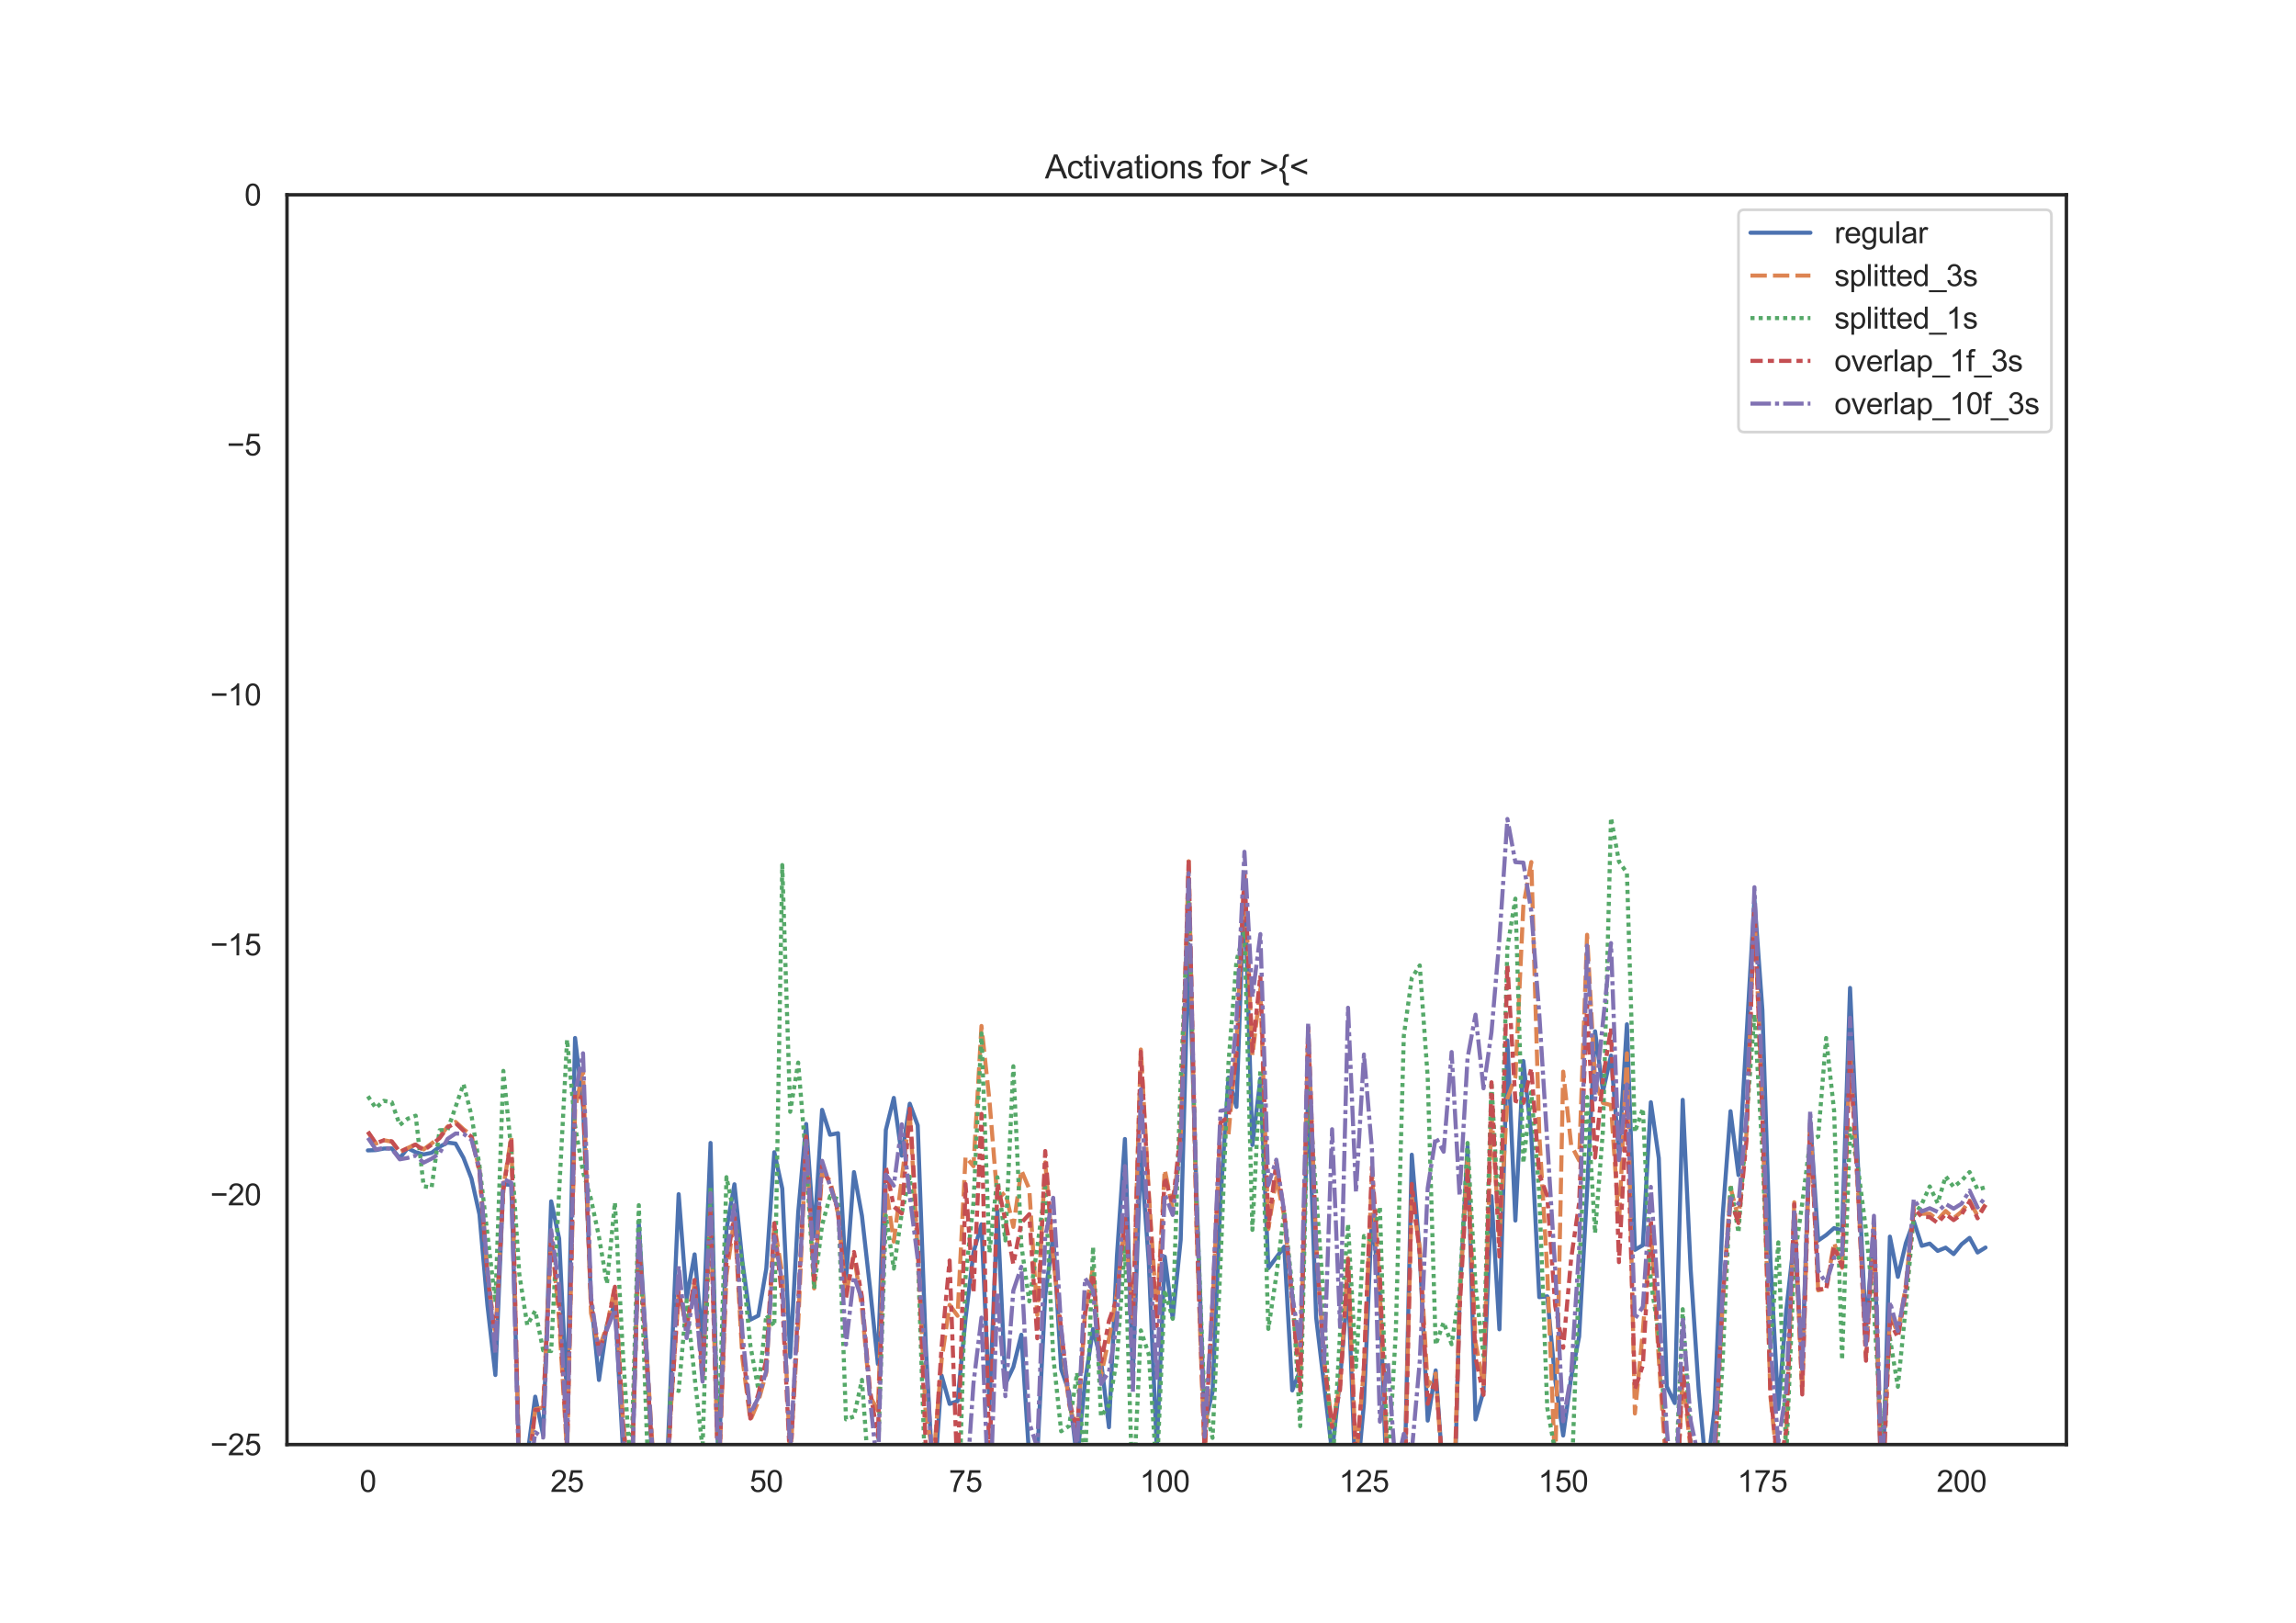 <?xml version="1.0" encoding="utf-8" standalone="no"?>
<!DOCTYPE svg PUBLIC "-//W3C//DTD SVG 1.1//EN"
  "http://www.w3.org/Graphics/SVG/1.1/DTD/svg11.dtd">
<svg height="595.44pt" version="1.1" viewBox="0 0 842.4 595.44" width="842.4pt" xmlns="http://www.w3.org/2000/svg" xmlns:xlink="http://www.w3.org/1999/xlink">
 <defs>
  <style type="text/css">*{stroke-linecap:butt;stroke-linejoin:round;}</style>
 </defs>
 <g id="figure_1">
  <g id="patch_1">
   <path d="M 0 595.44 
L 842.4 595.44 
L 842.4 0 
L 0 0 
z
" style="fill:#ffffff;"/>
  </g>
  <g id="axes_1">
   <g id="patch_2">
    <path d="M 105.3 529.942 
L 758.16 529.942 
L 758.16 71.453 
L 105.3 71.453 
z
" style="fill:#ffffff;"/>
   </g>
   <g id="matplotlib.axis_1">
    <g id="xtick_1">
     <g id="text_1">
      <!-- 0 -->
      <g style="fill:#262626;" transform="translate(131.917 547.315)scale(0.11 -0.11)">
       <defs>
        <path d="M 266 2259 
Q 266 3072 433 3567 
Q 600 4063 929 4331 
Q 1259 4600 1759 4600 
Q 2128 4600 2406 4451 
Q 2684 4303 2865 4023 
Q 3047 3744 3150 3342 
Q 3253 2941 3253 2259 
Q 3253 1453 3087 958 
Q 2922 463 2592 192 
Q 2263 -78 1759 -78 
Q 1097 -78 719 397 
Q 266 969 266 2259 
z
M 844 2259 
Q 844 1131 1108 757 
Q 1372 384 1759 384 
Q 2147 384 2411 759 
Q 2675 1134 2675 2259 
Q 2675 3391 2411 3762 
Q 2147 4134 1753 4134 
Q 1366 4134 1134 3806 
Q 844 3388 844 2259 
z
" id="ArialMT-30" transform="scale(0.016)"/>
       </defs>
       <use xlink:href="#ArialMT-30"/>
      </g>
     </g>
    </g>
    <g id="xtick_2">
     <g id="text_2">
      <!-- 25 -->
      <g style="fill:#262626;" transform="translate(201.951 547.315)scale(0.11 -0.11)">
       <defs>
        <path d="M 3222 541 
L 3222 0 
L 194 0 
Q 188 203 259 391 
Q 375 700 629 1000 
Q 884 1300 1366 1694 
Q 2113 2306 2375 2664 
Q 2638 3022 2638 3341 
Q 2638 3675 2398 3904 
Q 2159 4134 1775 4134 
Q 1369 4134 1125 3890 
Q 881 3647 878 3216 
L 300 3275 
Q 359 3922 746 4261 
Q 1134 4600 1788 4600 
Q 2447 4600 2831 4234 
Q 3216 3869 3216 3328 
Q 3216 3053 3103 2787 
Q 2991 2522 2730 2228 
Q 2469 1934 1863 1422 
Q 1356 997 1212 845 
Q 1069 694 975 541 
L 3222 541 
z
" id="ArialMT-32" transform="scale(0.016)"/>
        <path d="M 266 1200 
L 856 1250 
Q 922 819 1161 601 
Q 1400 384 1738 384 
Q 2144 384 2425 690 
Q 2706 997 2706 1503 
Q 2706 1984 2436 2262 
Q 2166 2541 1728 2541 
Q 1456 2541 1237 2417 
Q 1019 2294 894 2097 
L 366 2166 
L 809 4519 
L 3088 4519 
L 3088 3981 
L 1259 3981 
L 1013 2750 
Q 1425 3038 1878 3038 
Q 2478 3038 2890 2622 
Q 3303 2206 3303 1553 
Q 3303 931 2941 478 
Q 2500 -78 1738 -78 
Q 1113 -78 717 272 
Q 322 622 266 1200 
z
" id="ArialMT-35" transform="scale(0.016)"/>
       </defs>
       <use xlink:href="#ArialMT-32"/>
       <use x="55.615" xlink:href="#ArialMT-35"/>
      </g>
     </g>
    </g>
    <g id="xtick_3">
     <g id="text_3">
      <!-- 50 -->
      <g style="fill:#262626;" transform="translate(275.043 547.315)scale(0.11 -0.11)">
       <use xlink:href="#ArialMT-35"/>
       <use x="55.615" xlink:href="#ArialMT-30"/>
      </g>
     </g>
    </g>
    <g id="xtick_4">
     <g id="text_4">
      <!-- 75 -->
      <g style="fill:#262626;" transform="translate(348.135 547.315)scale(0.11 -0.11)">
       <defs>
        <path d="M 303 3981 
L 303 4522 
L 3269 4522 
L 3269 4084 
Q 2831 3619 2401 2847 
Q 1972 2075 1738 1259 
Q 1569 684 1522 0 
L 944 0 
Q 953 541 1156 1306 
Q 1359 2072 1739 2783 
Q 2119 3494 2547 3981 
L 303 3981 
z
" id="ArialMT-37" transform="scale(0.016)"/>
       </defs>
       <use xlink:href="#ArialMT-37"/>
       <use x="55.615" xlink:href="#ArialMT-35"/>
      </g>
     </g>
    </g>
    <g id="xtick_5">
     <g id="text_5">
      <!-- 100 -->
      <g style="fill:#262626;" transform="translate(418.169 547.315)scale(0.11 -0.11)">
       <defs>
        <path d="M 2384 0 
L 1822 0 
L 1822 3584 
Q 1619 3391 1289 3197 
Q 959 3003 697 2906 
L 697 3450 
Q 1169 3672 1522 3987 
Q 1875 4303 2022 4600 
L 2384 4600 
L 2384 0 
z
" id="ArialMT-31" transform="scale(0.016)"/>
       </defs>
       <use xlink:href="#ArialMT-31"/>
       <use x="55.615" xlink:href="#ArialMT-30"/>
       <use x="111.23" xlink:href="#ArialMT-30"/>
      </g>
     </g>
    </g>
    <g id="xtick_6">
     <g id="text_6">
      <!-- 125 -->
      <g style="fill:#262626;" transform="translate(491.261 547.315)scale(0.11 -0.11)">
       <use xlink:href="#ArialMT-31"/>
       <use x="55.615" xlink:href="#ArialMT-32"/>
       <use x="111.23" xlink:href="#ArialMT-35"/>
      </g>
     </g>
    </g>
    <g id="xtick_7">
     <g id="text_7">
      <!-- 150 -->
      <g style="fill:#262626;" transform="translate(564.353 547.315)scale(0.11 -0.11)">
       <use xlink:href="#ArialMT-31"/>
       <use x="55.615" xlink:href="#ArialMT-35"/>
       <use x="111.23" xlink:href="#ArialMT-30"/>
      </g>
     </g>
    </g>
    <g id="xtick_8">
     <g id="text_8">
      <!-- 175 -->
      <g style="fill:#262626;" transform="translate(637.446 547.315)scale(0.11 -0.11)">
       <use xlink:href="#ArialMT-31"/>
       <use x="55.615" xlink:href="#ArialMT-37"/>
       <use x="111.23" xlink:href="#ArialMT-35"/>
      </g>
     </g>
    </g>
    <g id="xtick_9">
     <g id="text_9">
      <!-- 200 -->
      <g style="fill:#262626;" transform="translate(710.538 547.315)scale(0.11 -0.11)">
       <use xlink:href="#ArialMT-32"/>
       <use x="55.615" xlink:href="#ArialMT-30"/>
       <use x="111.23" xlink:href="#ArialMT-30"/>
      </g>
     </g>
    </g>
   </g>
   <g id="matplotlib.axis_2">
    <g id="ytick_1">
     <g id="text_10">
      <!-- −25 -->
      <g style="fill:#262626;" transform="translate(77.141 533.878)scale(0.11 -0.11)">
       <defs>
        <path d="M 3381 1997 
L 356 1997 
L 356 2522 
L 3381 2522 
L 3381 1997 
z
" id="ArialMT-2212" transform="scale(0.016)"/>
       </defs>
       <use xlink:href="#ArialMT-2212"/>
       <use x="58.398" xlink:href="#ArialMT-32"/>
       <use x="114.014" xlink:href="#ArialMT-35"/>
      </g>
     </g>
    </g>
    <g id="ytick_2">
     <g id="text_11">
      <!-- −20 -->
      <g style="fill:#262626;" transform="translate(77.141 442.181)scale(0.11 -0.11)">
       <use xlink:href="#ArialMT-2212"/>
       <use x="58.398" xlink:href="#ArialMT-32"/>
       <use x="114.014" xlink:href="#ArialMT-30"/>
      </g>
     </g>
    </g>
    <g id="ytick_3">
     <g id="text_12">
      <!-- −15 -->
      <g style="fill:#262626;" transform="translate(77.141 350.483)scale(0.11 -0.11)">
       <use xlink:href="#ArialMT-2212"/>
       <use x="58.398" xlink:href="#ArialMT-31"/>
       <use x="114.014" xlink:href="#ArialMT-35"/>
      </g>
     </g>
    </g>
    <g id="ytick_4">
     <g id="text_13">
      <!-- −10 -->
      <g style="fill:#262626;" transform="translate(77.141 258.785)scale(0.11 -0.11)">
       <use xlink:href="#ArialMT-2212"/>
       <use x="58.398" xlink:href="#ArialMT-31"/>
       <use x="114.014" xlink:href="#ArialMT-30"/>
      </g>
     </g>
    </g>
    <g id="ytick_5">
     <g id="text_14">
      <!-- −5 -->
      <g style="fill:#262626;" transform="translate(83.258 167.087)scale(0.11 -0.11)">
       <use xlink:href="#ArialMT-2212"/>
       <use x="58.398" xlink:href="#ArialMT-35"/>
      </g>
     </g>
    </g>
    <g id="ytick_6">
     <g id="text_15">
      <!-- 0 -->
      <g style="fill:#262626;" transform="translate(89.683 75.39)scale(0.11 -0.11)">
       <use xlink:href="#ArialMT-30"/>
      </g>
     </g>
    </g>
   </g>
   <g id="line2d_1">
    <path clip-path="url(#pead196da80)" d="M 134.975 422.033 
L 137.899 421.923 
L 140.823 421.36 
L 143.747 421.297 
L 146.67 424.87 
L 149.594 421.217 
L 152.518 422.699 
L 155.441 423.507 
L 158.365 422.927 
L 161.289 420.684 
L 164.212 419.164 
L 167.136 419.532 
L 170.06 424.772 
L 172.983 432.365 
L 175.907 445.49 
L 178.831 478.744 
L 181.754 504.425 
L 184.678 434.516 
L 187.602 434.638 
L 190.526 537.11 
L 193.449 534.348 
L 196.373 512.374 
L 199.297 526.555 
L 202.22 440.72 
L 205.144 454.353 
L 208.068 513.775 
L 210.991 380.796 
L 213.915 405.839 
L 216.839 476.647 
L 219.762 506.257 
L 222.686 485.973 
L 225.61 478.271 
L 228.534 531.315 
L 231.457 556.761 
L 234.381 448.99 
L 237.305 497.151 
L 240.228 555.856 
L 243.152 574.776 
L 248.999 438.092 
L 251.923 476.405 
L 254.847 460.174 
L 257.77 492.323 
L 260.694 419.3 
L 263.618 540.753 
L 266.542 450.932 
L 269.465 434.463 
L 272.389 462.906 
L 275.313 484.134 
L 278.236 482.648 
L 281.16 465.363 
L 284.084 422.697 
L 287.007 436.031 
L 289.931 497.863 
L 292.855 444.898 
L 295.778 412.333 
L 298.702 453.512 
L 301.626 407.157 
L 304.549 416.288 
L 307.473 415.723 
L 310.397 469.442 
L 313.321 429.994 
L 316.244 446.016 
L 319.168 472.133 
L 322.092 500.376 
L 325.015 414.541 
L 327.939 402.777 
L 330.863 423.962 
L 333.786 404.908 
L 336.71 412.863 
L 339.634 493.107 
L 342.557 547.546 
L 345.481 504.647 
L 348.405 515.019 
L 351.329 514.022 
L 354.252 483.784 
L 357.176 459.426 
L 360.1 449.15 
L 363.023 515.88 
L 365.947 444.168 
L 368.871 507.725 
L 371.794 501.505 
L 374.718 489.665 
L 377.642 534.974 
L 380.565 534.41 
L 383.489 475.286 
L 386.413 453.158 
L 389.336 502.262 
L 392.26 510.7 
L 395.184 535.577 
L 398.108 506.879 
L 401.031 487.563 
L 403.955 499.093 
L 406.879 523.575 
L 409.802 460.805 
L 412.726 417.849 
L 415.65 504.487 
L 418.573 422.673 
L 421.497 463.298 
L 424.421 531.566 
L 427.344 461.029 
L 430.268 483.674 
L 433.192 454.85 
L 436.116 346.373 
L 439.039 438.774 
L 441.963 522.812 
L 444.887 510.538 
L 447.81 439.738 
L 450.734 395.349 
L 453.658 406.072 
L 456.581 323.351 
L 459.505 420.048 
L 462.429 395.693 
L 465.352 465.266 
L 471.2 457.357 
L 474.124 510.078 
L 477.047 502.629 
L 479.971 399.943 
L 482.895 483.317 
L 488.742 532.861 
L 491.666 505.818 
L 494.589 471.522 
L 497.513 547.185 
L 500.437 514.723 
L 503.36 445.662 
L 506.284 475.135 
L 509.208 556.91 
L 512.131 565.335 
L 515.055 555.265 
L 517.979 423.615 
L 520.903 459.819 
L 523.826 521.152 
L 526.75 502.745 
L 529.674 543.748 
L 532.597 589.349 
L 535.521 476.915 
L 538.445 420.659 
L 541.368 520.726 
L 544.292 510.322 
L 547.216 438.825 
L 550.139 487.668 
L 553.063 381.687 
L 555.987 447.754 
L 558.911 389.239 
L 561.834 416.515 
L 564.758 475.867 
L 567.682 475.573 
L 570.605 506.169 
L 573.529 526.615 
L 576.453 505.357 
L 579.376 490.339 
L 582.3 436.7 
L 585.224 378.337 
L 588.147 400.3 
L 591.071 387.236 
L 593.995 423.279 
L 596.918 375.766 
L 599.842 458.514 
L 602.766 456.794 
L 605.69 404.364 
L 608.613 424.89 
L 611.537 508.657 
L 614.461 514.706 
L 617.384 403.485 
L 620.308 465.786 
L 623.232 509.624 
L 626.155 541.148 
L 629.079 516.582 
L 632.003 446.616 
L 634.926 407.662 
L 637.85 431.078 
L 643.698 329.91 
L 646.621 370.61 
L 649.545 462.049 
L 652.469 516.897 
L 655.392 480.666 
L 658.316 454.261 
L 661.24 500.087 
L 664.163 410.769 
L 667.087 455.1 
L 670.011 453.094 
L 672.934 450.528 
L 675.858 451.417 
L 678.782 362.435 
L 681.706 428.146 
L 684.629 488.26 
L 687.553 449.209 
L 690.477 553.148 
L 693.4 453.669 
L 696.324 468.424 
L 699.248 456.093 
L 702.171 448.009 
L 705.095 457.038 
L 708.019 456.219 
L 710.942 458.898 
L 713.866 457.713 
L 716.79 460.067 
L 719.713 456.462 
L 722.637 454.124 
L 725.561 459.479 
L 728.485 457.669 
L 728.485 457.669 
" style="fill:none;stroke:#4c72b0;stroke-linecap:round;stroke-width:1.5;"/>
   </g>
   <g id="line2d_2">
    <path clip-path="url(#pead196da80)" d="M 134.975 415.277 
L 137.899 419.534 
L 140.823 418.317 
L 143.747 418.822 
L 146.67 422.593 
L 152.518 419.774 
L 155.441 421.644 
L 158.365 419.494 
L 161.289 417.156 
L 164.212 413.295 
L 167.136 411.574 
L 170.06 414.245 
L 172.983 416.461 
L 175.907 429.271 
L 178.831 466.589 
L 181.754 490.253 
L 184.678 435.781 
L 187.602 416.858 
L 190.526 541.926 
L 193.449 541.379 
L 196.373 516.997 
L 199.297 516.313 
L 202.22 452.594 
L 205.144 484.127 
L 208.068 533.525 
L 210.991 407.014 
L 213.915 392.4 
L 216.839 481.732 
L 219.762 494.776 
L 222.686 486.489 
L 225.61 471.739 
L 228.534 520.167 
L 231.457 552.496 
L 234.381 454.371 
L 237.305 497.126 
L 240.228 543.841 
L 243.152 579.214 
L 246.076 517.68 
L 248.999 474.835 
L 251.923 486.2 
L 254.847 470.896 
L 257.77 506.227 
L 260.694 443.847 
L 263.618 545.357 
L 266.542 467.897 
L 269.465 446.668 
L 272.389 498.312 
L 275.313 521.036 
L 278.236 514.086 
L 281.16 503.521 
L 284.084 449.439 
L 287.007 467.22 
L 289.931 535.499 
L 292.855 485.786 
L 295.778 418.069 
L 298.702 472.66 
L 301.626 430.129 
L 304.549 433.075 
L 307.473 445.281 
L 310.397 474.614 
L 313.321 460.369 
L 316.244 479.782 
L 319.168 512.186 
L 322.092 517.468 
L 325.015 435.123 
L 327.939 455.48 
L 330.863 432.455 
L 333.786 408.419 
L 336.71 458.813 
L 339.634 518.617 
L 342.557 534.739 
L 345.481 498.857 
L 348.405 478.716 
L 351.329 482.691 
L 354.252 424.319 
L 357.176 427.828 
L 360.1 376.383 
L 363.023 403.667 
L 365.947 439.87 
L 368.871 437.309 
L 371.794 450.093 
L 374.718 429.295 
L 377.642 436.2 
L 380.565 482.419 
L 383.489 426.414 
L 386.413 460.786 
L 389.336 489.782 
L 392.26 515.35 
L 395.184 525.534 
L 398.108 481.733 
L 401.031 464.926 
L 403.955 504.613 
L 406.879 491 
L 409.802 474.472 
L 412.726 448.751 
L 415.65 483.808 
L 418.573 385.013 
L 421.497 437.479 
L 424.421 482.192 
L 427.344 429.113 
L 430.268 443.515 
L 433.192 417.652 
L 436.116 315.965 
L 439.039 451.87 
L 441.963 534.528 
L 444.887 479.487 
L 447.81 412.728 
L 450.734 416.121 
L 453.658 383.052 
L 456.581 320.336 
L 459.505 387.171 
L 462.429 362.812 
L 465.352 450.872 
L 468.276 432.052 
L 471.2 446.227 
L 474.124 477.672 
L 477.047 506.712 
L 479.971 377.09 
L 482.895 456.09 
L 485.818 499.036 
L 488.742 522.687 
L 491.666 508.043 
L 494.589 461.59 
L 497.513 535.841 
L 500.437 502.294 
L 503.36 430.566 
L 506.284 474.665 
L 509.208 540.924 
L 512.131 547.24 
L 515.055 551.598 
L 517.979 439.072 
L 520.903 457.591 
L 523.826 508.513 
L 526.75 503.902 
L 529.674 547.256 
L 532.597 578.376 
L 535.521 476.935 
L 538.445 424.321 
L 541.368 492.487 
L 544.292 507.845 
L 547.216 407.774 
L 550.139 454.338 
L 553.063 402.887 
L 555.987 395.131 
L 558.911 332.407 
L 561.834 316.25 
L 564.758 416.052 
L 567.682 466.162 
L 570.605 539.341 
L 573.529 393.14 
L 576.453 420.092 
L 579.376 425.716 
L 582.3 342.927 
L 585.224 396.547 
L 588.147 404.656 
L 591.071 405.405 
L 593.995 449.077 
L 596.918 386.413 
L 599.842 518.543 
L 602.766 488.343 
L 605.69 450.808 
L 608.613 498.504 
L 611.537 541.213 
L 614.461 562.742 
L 617.384 504.627 
L 620.308 532.174 
L 623.232 540.208 
L 626.155 592.636 
L 632.003 478.713 
L 634.926 435.712 
L 637.85 447.142 
L 640.774 415.931 
L 643.698 333.488 
L 646.621 408.261 
L 649.545 512.149 
L 652.469 540.287 
L 655.392 525.189 
L 658.316 441.063 
L 661.24 510.821 
L 664.163 411.61 
L 667.087 473.362 
L 670.011 472.667 
L 672.934 455.838 
L 675.858 465.089 
L 678.782 385.774 
L 681.706 436.678 
L 684.629 497.915 
L 687.553 448.902 
L 690.477 551.165 
L 693.4 482.254 
L 696.324 489.074 
L 699.248 471.398 
L 702.171 442.419 
L 705.095 445.282 
L 708.019 445.259 
L 710.942 447.492 
L 713.866 444.245 
L 716.79 446.918 
L 719.713 444.497 
L 722.637 440.441 
L 725.561 446.075 
L 728.485 441.883 
L 728.485 441.883 
" style="fill:none;stroke:#dd8452;stroke-dasharray:6,2.25;stroke-dashoffset:0;stroke-width:1.5;"/>
   </g>
   <g id="line2d_3">
    <path clip-path="url(#pead196da80)" d="M 134.975 402.169 
L 137.899 406.489 
L 140.823 403.841 
L 143.747 404.365 
L 146.67 412.701 
L 149.594 410.41 
L 152.518 409.297 
L 155.441 435.198 
L 158.365 435.642 
L 161.289 414.624 
L 164.212 414.525 
L 170.06 397.695 
L 172.983 409.19 
L 175.907 427.49 
L 181.754 477.801 
L 184.678 392.857 
L 187.602 422.218 
L 190.526 467.388 
L 193.449 486.133 
L 196.373 480.878 
L 199.297 495.382 
L 202.22 495.653 
L 205.144 437.306 
L 208.068 381.371 
L 210.991 413.018 
L 213.915 429.997 
L 216.839 439.872 
L 219.762 453.726 
L 222.686 470.968 
L 225.61 441.11 
L 228.534 496.135 
L 231.457 541.147 
L 234.381 442.129 
L 237.305 526.247 
L 240.228 582.458 
L 242.501 596.44 
M 243.28 596.44 
L 246.076 508.987 
L 248.999 510.27 
L 251.923 477.025 
L 254.847 505.19 
L 257.77 531.464 
L 260.694 435.738 
L 263.618 529.687 
L 266.542 431.856 
L 269.465 446.154 
L 272.389 463.942 
L 275.313 493.605 
L 278.236 509.738 
L 281.16 482.367 
L 284.084 486.509 
L 287.007 317.352 
L 289.931 407.869 
L 292.855 389.825 
L 295.778 425.848 
L 298.702 472.71 
L 301.626 449.444 
L 304.549 438.823 
L 307.473 439.882 
L 310.397 520.686 
L 313.321 519.663 
L 316.244 506.206 
L 319.168 546.842 
L 322.092 535.671 
L 325.015 445.936 
L 327.939 465.381 
L 330.863 444.998 
L 333.786 431.664 
L 336.71 459.111 
L 339.634 547.05 
L 342.557 587.703 
L 345.481 542.71 
L 348.405 569.742 
L 351.329 569.368 
L 354.252 468.754 
L 357.176 441.087 
L 360.1 379.127 
L 363.023 459.57 
L 365.947 431.889 
L 368.871 455.048 
L 371.794 391.168 
L 374.718 456.719 
L 377.642 477.408 
L 380.565 457.709 
L 383.489 435.471 
L 386.413 497.353 
L 389.336 525.072 
L 392.26 523.115 
L 395.184 503.599 
L 398.108 537.312 
L 401.031 457.427 
L 403.955 519.626 
L 406.879 515.472 
L 409.802 498.578 
L 412.726 456.936 
L 415.65 550.794 
L 418.573 488.063 
L 421.497 496.907 
L 424.421 540.962 
L 427.344 473.237 
L 430.268 483.803 
L 433.192 396.457 
L 436.116 330.31 
L 439.039 441.912 
L 441.963 515.497 
L 444.887 527.496 
L 447.81 463.487 
L 450.734 389.96 
L 453.658 352.482 
L 456.581 341.561 
L 459.505 451.185 
L 462.429 392.366 
L 465.352 487.511 
L 468.276 467.99 
L 471.2 444.615 
L 474.124 472.231 
L 477.047 523.187 
L 479.971 397.567 
L 485.818 478.514 
L 488.742 541.26 
L 491.666 488.863 
L 494.589 448.985 
L 497.513 501.459 
L 500.437 453.432 
L 503.36 455.111 
L 506.284 442.6 
L 509.208 540.887 
L 512.131 488.327 
L 515.055 379.982 
L 517.979 358.815 
L 520.903 354.175 
L 523.826 395.281 
L 526.75 493.368 
L 529.674 485.094 
L 532.597 493.136 
L 535.521 473.652 
L 538.445 419.301 
L 541.368 471.903 
L 544.292 497.31 
L 547.216 396.901 
L 550.139 451.007 
L 553.063 347.609 
L 555.987 329.672 
L 558.911 426.666 
L 561.834 400.66 
L 564.758 437.918 
L 567.682 516.431 
L 570.605 532.601 
L 573.529 538.538 
L 576.453 547.528 
L 579.376 466.962 
L 582.3 402.445 
L 585.224 452.361 
L 588.147 414.33 
L 591.071 300.008 
L 593.995 316.079 
L 596.918 320.217 
L 599.842 415.344 
L 602.766 406.669 
L 605.69 470.389 
L 608.613 489.383 
L 611.537 529.382 
L 614.461 550.276 
L 617.384 480.277 
L 620.308 529.836 
L 623.232 542.836 
L 626.155 581.06 
L 629.079 547.59 
L 632.003 500.171 
L 634.926 434.578 
L 637.85 452.267 
L 640.774 411.06 
L 643.698 372.127 
L 646.621 422.666 
L 649.545 494.565 
L 652.469 455.772 
L 655.392 533.988 
L 658.316 462.388 
L 661.24 441.391 
L 664.163 418.295 
L 667.087 416.985 
L 670.011 380.8 
L 672.934 407.576 
L 675.858 498.889 
L 678.782 413.984 
L 681.706 428.519 
L 684.629 451.166 
L 687.553 480.84 
L 690.477 528.49 
L 693.4 490.868 
L 696.324 508.751 
L 699.248 479.159 
L 702.171 446.015 
L 705.095 441.705 
L 708.019 435.251 
L 710.942 441.421 
L 713.866 431.541 
L 716.79 435.454 
L 719.713 433.099 
L 722.637 429.977 
L 725.561 436.372 
L 728.485 435.559 
L 728.485 435.559 
" style="fill:none;stroke:#55a868;stroke-dasharray:1.5,1.5;stroke-dashoffset:0;stroke-width:1.5;"/>
   </g>
   <g id="line2d_4">
    <path clip-path="url(#pead196da80)" d="M 134.975 415.174 
L 137.899 419.432 
L 140.823 418.322 
L 143.747 418.708 
L 146.67 422.575 
L 152.518 419.899 
L 155.441 421.98 
L 158.365 419.936 
L 161.289 417.536 
L 164.212 413.577 
L 167.136 411.958 
L 170.06 414.814 
L 172.983 417.051 
L 175.907 429.826 
L 178.831 467.506 
L 181.754 491.495 
L 184.678 436.61 
L 187.602 417.447 
L 190.526 542.6 
L 193.449 543.438 
L 196.373 517.29 
L 199.297 517.13 
L 202.22 454.021 
L 205.144 479.188 
L 208.068 531.806 
L 210.991 401.205 
L 213.915 403.062 
L 216.839 477.542 
L 219.762 495.829 
L 222.686 487.25 
L 225.61 472.054 
L 228.534 521.47 
L 231.457 553.273 
L 234.381 454.644 
L 240.228 547.55 
L 243.152 580.971 
L 246.076 517.84 
L 248.999 473.596 
L 251.923 486.844 
L 254.847 469.547 
L 257.77 504.228 
L 260.694 443.927 
L 263.618 545.831 
L 266.542 463.381 
L 269.465 445.695 
L 272.389 493.957 
L 275.313 520.406 
L 278.236 511.349 
L 281.16 498.685 
L 284.084 448.732 
L 287.007 476.852 
L 289.931 537.791 
L 292.855 478.564 
L 295.778 416.934 
L 298.702 469.581 
L 301.626 427.635 
L 304.549 434.511 
L 307.473 444.299 
L 310.397 476.342 
L 313.321 459.297 
L 316.244 475.755 
L 319.168 509.824 
L 322.092 527.126 
L 325.015 428.098 
L 327.939 442.68 
L 330.863 445.176 
L 333.786 406.747 
L 336.71 453.982 
L 339.634 530.475 
L 342.557 539.19 
L 345.481 493.834 
L 348.405 462.423 
L 351.329 543.31 
L 354.252 434.347 
L 357.176 474.361 
L 360.1 408.646 
L 363.023 538.757 
L 365.947 434.098 
L 368.871 447.764 
L 371.794 463.85 
L 374.718 448.651 
L 377.642 445.417 
L 380.565 490.954 
L 383.489 422.259 
L 386.413 460.914 
L 392.26 514.188 
L 395.184 524.296 
L 398.108 481.911 
L 401.031 467.515 
L 403.955 500.132 
L 406.879 484.582 
L 409.802 476.231 
L 412.726 445.583 
L 415.65 485.195 
L 418.573 385.871 
L 421.497 439.496 
L 424.421 486.504 
L 427.344 431.868 
L 430.268 441.838 
L 433.192 415.117 
L 436.116 315.454 
L 439.039 449.777 
L 441.963 532.502 
L 444.887 477.508 
L 447.81 411.776 
L 450.734 409.775 
L 453.658 387.281 
L 456.581 320.131 
L 459.505 385.657 
L 462.429 357.765 
L 465.352 450.072 
L 468.276 426.408 
L 471.2 444.953 
L 477.047 510.201 
L 479.971 377.096 
L 482.895 457.582 
L 485.818 499.951 
L 488.742 523.494 
L 491.666 509.773 
L 494.589 462.102 
L 497.513 536.865 
L 500.437 500.881 
L 503.36 428.11 
L 506.284 468.25 
L 509.208 540.202 
L 512.131 545.831 
L 515.055 563.115 
L 517.979 434.334 
L 520.903 460.04 
L 523.826 514.997 
L 526.75 505.734 
L 532.597 579.698 
L 535.521 480.674 
L 538.445 429.369 
L 541.368 498.12 
L 544.292 511.728 
L 547.216 397.035 
L 550.139 460.98 
L 553.063 353.512 
L 555.987 403.896 
L 558.911 404.616 
L 561.834 391.884 
L 564.758 430.814 
L 567.682 438.753 
L 570.605 479.107 
L 573.529 494.446 
L 576.453 461.721 
L 579.376 441.366 
L 582.3 368.96 
L 585.224 424.675 
L 588.147 395.475 
L 591.071 377.15 
L 593.995 463.019 
L 596.918 406.672 
L 599.842 509.741 
L 602.766 500.822 
L 605.69 447.491 
L 608.613 494.776 
L 611.537 534.476 
L 614.461 567.89 
L 617.384 501.843 
L 620.308 529.836 
L 623.232 542.346 
L 626.155 590.509 
L 629.079 536.387 
L 632.003 477.4 
L 634.926 440.277 
L 637.85 448.682 
L 640.774 418.591 
L 643.698 332.495 
L 646.621 409.612 
L 649.545 510.294 
L 652.469 540.025 
L 655.392 524.772 
L 658.316 441.768 
L 661.24 511.574 
L 664.163 411.826 
L 667.087 472.851 
L 670.011 473.134 
L 672.934 457.287 
L 675.858 464.668 
L 678.782 387.029 
L 681.706 436.581 
L 684.629 499.198 
L 687.553 450.813 
L 690.477 553.507 
L 693.4 484.817 
L 696.324 490.653 
L 699.248 473.882 
L 702.171 443.309 
L 705.095 446.371 
L 708.019 446.511 
L 710.942 448.661 
L 713.866 445.364 
L 716.79 447.6 
L 719.713 445.494 
L 722.637 440.772 
L 725.561 446.946 
L 728.485 442.029 
L 728.485 442.029 
" style="fill:none;stroke:#c44e52;stroke-dasharray:4.5,1.875,2.25,1.875;stroke-dashoffset:0;stroke-width:1.5;"/>
   </g>
   <g id="line2d_5">
    <path clip-path="url(#pead196da80)" d="M 134.975 417.422 
L 137.899 421.695 
L 140.823 421.102 
L 143.747 421.506 
L 146.67 425.306 
L 149.594 424.793 
L 152.518 423.928 
L 155.441 426.524 
L 158.365 425.058 
L 161.289 423.066 
L 164.212 417.807 
L 167.136 415.841 
L 170.06 415.92 
L 172.983 418.124 
L 175.907 428.723 
L 178.831 465.432 
L 181.754 496.267 
L 184.678 432.521 
L 187.602 433.876 
L 190.526 544.864 
L 193.449 548.193 
L 196.373 525.432 
L 199.297 527.392 
L 202.22 451.242 
L 205.144 471.839 
L 208.068 530.413 
L 210.991 401.275 
L 213.915 386.409 
L 216.839 475.532 
L 219.762 496.815 
L 222.686 487.752 
L 225.61 480.451 
L 228.534 526.505 
L 231.457 556.846 
L 234.381 452.747 
L 237.305 497.259 
L 240.228 546.079 
L 243.152 578.99 
L 246.076 515.076 
L 248.999 464.438 
L 251.923 490.87 
L 254.847 472.269 
L 257.77 506.838 
L 260.694 437.692 
L 263.618 542.906 
L 266.542 459.742 
L 269.465 442.093 
L 272.389 488.921 
L 275.313 518.445 
L 278.236 512.73 
L 281.16 502.91 
L 284.084 453.64 
L 287.007 470.424 
L 289.931 532.807 
L 292.855 479.497 
L 295.778 418.546 
L 298.702 467.479 
L 301.626 425.84 
L 304.549 435.099 
L 307.473 443.396 
L 310.397 493.267 
L 313.321 468.273 
L 316.244 476.652 
L 319.168 512.781 
L 322.092 540.671 
L 325.015 430.9 
L 327.939 434.948 
L 330.863 412.461 
L 333.786 438.823 
L 336.71 461.86 
L 339.634 498.224 
L 342.557 544.307 
L 345.481 554.002 
L 348.405 537.55 
L 351.329 546.954 
L 354.252 550.436 
L 357.176 507.391 
L 360.1 483.379 
L 363.023 557.288 
L 365.947 474.053 
L 368.871 512.21 
L 371.794 473.446 
L 374.718 464.748 
L 377.642 521.951 
L 380.565 531.053 
L 383.489 453.62 
L 386.413 439.422 
L 389.336 486.979 
L 392.26 513.905 
L 395.184 531.271 
L 398.108 468.928 
L 401.031 473.387 
L 403.955 507.69 
L 406.879 503.193 
L 409.802 485.532 
L 412.726 427.784 
L 415.65 510.774 
L 418.573 399.616 
L 421.497 456.939 
L 424.421 505.428 
L 427.344 438.071 
L 430.268 445.702 
L 433.192 421.267 
L 436.116 320.336 
L 439.039 443.177 
L 441.963 527.054 
L 444.887 476.786 
L 447.81 407.54 
L 450.734 406.916 
L 453.658 374.301 
L 456.581 312.48 
L 459.505 365.75 
L 462.429 342.675 
L 465.352 434.735 
L 468.276 425.439 
L 471.2 444.749 
L 474.124 475.298 
L 477.047 493.593 
L 479.971 375.155 
L 482.895 456.684 
L 485.818 499.937 
L 488.742 414.268 
L 491.666 486.674 
L 494.589 369.702 
L 497.513 437.442 
L 500.437 386.868 
L 503.36 421.62 
L 506.284 521.543 
L 509.208 499.605 
L 512.131 539.554 
L 515.055 526.018 
L 517.979 532.599 
L 520.903 499.48 
L 523.826 435.87 
L 526.75 417.208 
L 529.674 422.517 
L 532.597 385.946 
L 535.521 438.738 
L 538.445 388.154 
L 541.368 372.231 
L 544.292 399.257 
L 547.216 378.705 
L 550.139 344.527 
L 553.063 300.451 
L 555.987 316.285 
L 558.911 316.469 
L 561.834 334.297 
L 564.758 371.991 
L 570.605 465.655 
L 573.529 521.403 
L 576.453 504.349 
L 579.376 458.107 
L 582.3 346.899 
L 585.224 403.39 
L 591.071 345.987 
L 593.995 425.584 
L 596.918 397.819 
L 599.842 483.808 
L 602.766 479.388 
L 605.69 435.419 
L 608.613 478.672 
L 611.537 524.313 
L 614.461 556.084 
L 617.384 483.35 
L 620.308 521.214 
L 623.232 534.969 
L 626.155 578.305 
L 629.079 529.033 
L 632.003 475.393 
L 634.926 439.56 
L 637.85 441.603 
L 640.774 408.891 
L 643.698 325.487 
L 646.621 398.364 
L 649.545 492.958 
L 652.469 529.213 
L 655.392 509.712 
L 658.316 443.479 
L 661.24 503.304 
L 664.163 407.511 
L 667.087 466.214 
L 670.011 470.7 
L 672.934 461.384 
L 675.858 460.218 
L 678.782 373.384 
L 681.706 434.994 
L 684.629 493.373 
L 687.553 446.019 
L 690.477 541.984 
L 693.4 477.553 
L 696.324 488.263 
L 699.248 472.472 
L 702.171 439.872 
L 705.095 444.419 
L 708.019 443.249 
L 710.942 444.59 
L 713.866 441.68 
L 716.79 443.4 
L 719.713 441.577 
L 722.637 436.784 
L 725.561 442.956 
L 728.485 439.112 
L 728.485 439.112 
" style="fill:none;stroke:#8172b3;stroke-dasharray:7.5,1.5,1.5,1.5;stroke-dashoffset:0;stroke-width:1.5;"/>
   </g>
   <g id="line2d_6"/>
   <g id="line2d_7"/>
   <g id="line2d_8"/>
   <g id="line2d_9"/>
   <g id="line2d_10"/>
   <g id="patch_3">
    <path d="M 105.3 529.942 
L 105.3 71.453 
" style="fill:none;stroke:#262626;stroke-linecap:square;stroke-linejoin:miter;stroke-width:1.25;"/>
   </g>
   <g id="patch_4">
    <path d="M 758.16 529.942 
L 758.16 71.453 
" style="fill:none;stroke:#262626;stroke-linecap:square;stroke-linejoin:miter;stroke-width:1.25;"/>
   </g>
   <g id="patch_5">
    <path d="M 105.3 529.942 
L 758.16 529.942 
" style="fill:none;stroke:#262626;stroke-linecap:square;stroke-linejoin:miter;stroke-width:1.25;"/>
   </g>
   <g id="patch_6">
    <path d="M 105.3 71.453 
L 758.16 71.453 
" style="fill:none;stroke:#262626;stroke-linecap:square;stroke-linejoin:miter;stroke-width:1.25;"/>
   </g>
   <g id="text_16">
    <!-- Activations for &gt;{&lt; -->
    <g style="fill:#262626;" transform="translate(383.37 65.453)scale(0.12 -0.12)">
     <defs>
      <path d="M -9 0 
L 1750 4581 
L 2403 4581 
L 4278 0 
L 3588 0 
L 3053 1388 
L 1138 1388 
L 634 0 
L -9 0 
z
M 1313 1881 
L 2866 1881 
L 2388 3150 
Q 2169 3728 2063 4100 
Q 1975 3659 1816 3225 
L 1313 1881 
z
" id="ArialMT-41" transform="scale(0.016)"/>
      <path d="M 2588 1216 
L 3141 1144 
Q 3050 572 2676 248 
Q 2303 -75 1759 -75 
Q 1078 -75 664 370 
Q 250 816 250 1647 
Q 250 2184 428 2587 
Q 606 2991 970 3192 
Q 1334 3394 1763 3394 
Q 2303 3394 2647 3120 
Q 2991 2847 3088 2344 
L 2541 2259 
Q 2463 2594 2264 2762 
Q 2066 2931 1784 2931 
Q 1359 2931 1093 2626 
Q 828 2322 828 1663 
Q 828 994 1084 691 
Q 1341 388 1753 388 
Q 2084 388 2306 591 
Q 2528 794 2588 1216 
z
" id="ArialMT-63" transform="scale(0.016)"/>
      <path d="M 1650 503 
L 1731 6 
Q 1494 -44 1306 -44 
Q 1000 -44 831 53 
Q 663 150 594 308 
Q 525 466 525 972 
L 525 2881 
L 113 2881 
L 113 3319 
L 525 3319 
L 525 4141 
L 1084 4478 
L 1084 3319 
L 1650 3319 
L 1650 2881 
L 1084 2881 
L 1084 941 
Q 1084 700 1114 631 
Q 1144 563 1211 522 
Q 1278 481 1403 481 
Q 1497 481 1650 503 
z
" id="ArialMT-74" transform="scale(0.016)"/>
      <path d="M 425 3934 
L 425 4581 
L 988 4581 
L 988 3934 
L 425 3934 
z
M 425 0 
L 425 3319 
L 988 3319 
L 988 0 
L 425 0 
z
" id="ArialMT-69" transform="scale(0.016)"/>
      <path d="M 1344 0 
L 81 3319 
L 675 3319 
L 1388 1331 
Q 1503 1009 1600 663 
Q 1675 925 1809 1294 
L 2547 3319 
L 3125 3319 
L 1869 0 
L 1344 0 
z
" id="ArialMT-76" transform="scale(0.016)"/>
      <path d="M 2588 409 
Q 2275 144 1986 34 
Q 1697 -75 1366 -75 
Q 819 -75 525 192 
Q 231 459 231 875 
Q 231 1119 342 1320 
Q 453 1522 633 1644 
Q 813 1766 1038 1828 
Q 1203 1872 1538 1913 
Q 2219 1994 2541 2106 
Q 2544 2222 2544 2253 
Q 2544 2597 2384 2738 
Q 2169 2928 1744 2928 
Q 1347 2928 1158 2789 
Q 969 2650 878 2297 
L 328 2372 
Q 403 2725 575 2942 
Q 747 3159 1072 3276 
Q 1397 3394 1825 3394 
Q 2250 3394 2515 3294 
Q 2781 3194 2906 3042 
Q 3031 2891 3081 2659 
Q 3109 2516 3109 2141 
L 3109 1391 
Q 3109 606 3145 398 
Q 3181 191 3288 0 
L 2700 0 
Q 2613 175 2588 409 
z
M 2541 1666 
Q 2234 1541 1622 1453 
Q 1275 1403 1131 1340 
Q 988 1278 909 1158 
Q 831 1038 831 891 
Q 831 666 1001 516 
Q 1172 366 1500 366 
Q 1825 366 2078 508 
Q 2331 650 2450 897 
Q 2541 1088 2541 1459 
L 2541 1666 
z
" id="ArialMT-61" transform="scale(0.016)"/>
      <path d="M 213 1659 
Q 213 2581 725 3025 
Q 1153 3394 1769 3394 
Q 2453 3394 2887 2945 
Q 3322 2497 3322 1706 
Q 3322 1066 3130 698 
Q 2938 331 2570 128 
Q 2203 -75 1769 -75 
Q 1072 -75 642 372 
Q 213 819 213 1659 
z
M 791 1659 
Q 791 1022 1069 705 
Q 1347 388 1769 388 
Q 2188 388 2466 706 
Q 2744 1025 2744 1678 
Q 2744 2294 2464 2611 
Q 2184 2928 1769 2928 
Q 1347 2928 1069 2612 
Q 791 2297 791 1659 
z
" id="ArialMT-6f" transform="scale(0.016)"/>
      <path d="M 422 0 
L 422 3319 
L 928 3319 
L 928 2847 
Q 1294 3394 1984 3394 
Q 2284 3394 2536 3286 
Q 2788 3178 2913 3003 
Q 3038 2828 3088 2588 
Q 3119 2431 3119 2041 
L 3119 0 
L 2556 0 
L 2556 2019 
Q 2556 2363 2490 2533 
Q 2425 2703 2258 2804 
Q 2091 2906 1866 2906 
Q 1506 2906 1245 2678 
Q 984 2450 984 1813 
L 984 0 
L 422 0 
z
" id="ArialMT-6e" transform="scale(0.016)"/>
      <path d="M 197 991 
L 753 1078 
Q 800 744 1014 566 
Q 1228 388 1613 388 
Q 2000 388 2187 545 
Q 2375 703 2375 916 
Q 2375 1106 2209 1216 
Q 2094 1291 1634 1406 
Q 1016 1563 777 1677 
Q 538 1791 414 1992 
Q 291 2194 291 2438 
Q 291 2659 392 2848 
Q 494 3038 669 3163 
Q 800 3259 1026 3326 
Q 1253 3394 1513 3394 
Q 1903 3394 2198 3281 
Q 2494 3169 2634 2976 
Q 2775 2784 2828 2463 
L 2278 2388 
Q 2241 2644 2061 2787 
Q 1881 2931 1553 2931 
Q 1166 2931 1000 2803 
Q 834 2675 834 2503 
Q 834 2394 903 2306 
Q 972 2216 1119 2156 
Q 1203 2125 1616 2013 
Q 2213 1853 2448 1751 
Q 2684 1650 2818 1456 
Q 2953 1263 2953 975 
Q 2953 694 2789 445 
Q 2625 197 2315 61 
Q 2006 -75 1616 -75 
Q 969 -75 630 194 
Q 291 463 197 991 
z
" id="ArialMT-73" transform="scale(0.016)"/>
      <path id="ArialMT-20" transform="scale(0.016)"/>
      <path d="M 556 0 
L 556 2881 
L 59 2881 
L 59 3319 
L 556 3319 
L 556 3672 
Q 556 4006 616 4169 
Q 697 4388 901 4523 
Q 1106 4659 1475 4659 
Q 1713 4659 2000 4603 
L 1916 4113 
Q 1741 4144 1584 4144 
Q 1328 4144 1222 4034 
Q 1116 3925 1116 3625 
L 1116 3319 
L 1763 3319 
L 1763 2881 
L 1116 2881 
L 1116 0 
L 556 0 
z
" id="ArialMT-66" transform="scale(0.016)"/>
      <path d="M 416 0 
L 416 3319 
L 922 3319 
L 922 2816 
Q 1116 3169 1280 3281 
Q 1444 3394 1641 3394 
Q 1925 3394 2219 3213 
L 2025 2691 
Q 1819 2813 1613 2813 
Q 1428 2813 1281 2702 
Q 1134 2591 1072 2394 
Q 978 2094 978 1738 
L 978 0 
L 416 0 
z
" id="ArialMT-72" transform="scale(0.016)"/>
      <path d="M 3384 2003 
L 350 706 
L 350 1266 
L 2753 2263 
L 350 3250 
L 350 3809 
L 3384 2528 
L 3384 2003 
z
" id="ArialMT-3e" transform="scale(0.016)"/>
      <path d="M 178 1913 
Q 419 1919 570 2042 
Q 722 2166 772 2381 
Q 822 2597 825 3119 
Q 828 3641 844 3806 
Q 872 4069 948 4228 
Q 1025 4388 1137 4483 
Q 1250 4578 1425 4628 
Q 1544 4659 1813 4659 
L 1988 4659 
L 1988 4169 
L 1891 4169 
Q 1566 4169 1459 4051 
Q 1353 3934 1353 3528 
Q 1353 2709 1319 2494 
Q 1263 2159 1127 1978 
Q 991 1797 700 1656 
Q 1044 1513 1198 1217 
Q 1353 922 1353 250 
Q 1353 -359 1366 -475 
Q 1391 -688 1492 -772 
Q 1594 -856 1891 -856 
L 1988 -856 
L 1988 -1347 
L 1813 -1347 
Q 1506 -1347 1369 -1297 
Q 1169 -1225 1037 -1064 
Q 906 -903 867 -656 
Q 828 -409 825 153 
Q 822 716 772 931 
Q 722 1147 570 1272 
Q 419 1397 178 1403 
L 178 1913 
z
" id="ArialMT-7b" transform="scale(0.016)"/>
      <path d="M 350 2003 
L 350 2528 
L 3384 3809 
L 3384 3250 
L 978 2263 
L 3384 1266 
L 3384 706 
L 350 2003 
z
" id="ArialMT-3c" transform="scale(0.016)"/>
     </defs>
     <use xlink:href="#ArialMT-41"/>
     <use x="66.699" xlink:href="#ArialMT-63"/>
     <use x="116.699" xlink:href="#ArialMT-74"/>
     <use x="144.482" xlink:href="#ArialMT-69"/>
     <use x="166.699" xlink:href="#ArialMT-76"/>
     <use x="216.699" xlink:href="#ArialMT-61"/>
     <use x="272.314" xlink:href="#ArialMT-74"/>
     <use x="300.098" xlink:href="#ArialMT-69"/>
     <use x="322.314" xlink:href="#ArialMT-6f"/>
     <use x="377.93" xlink:href="#ArialMT-6e"/>
     <use x="433.545" xlink:href="#ArialMT-73"/>
     <use x="483.545" xlink:href="#ArialMT-20"/>
     <use x="511.328" xlink:href="#ArialMT-66"/>
     <use x="539.111" xlink:href="#ArialMT-6f"/>
     <use x="594.727" xlink:href="#ArialMT-72"/>
     <use x="628.027" xlink:href="#ArialMT-20"/>
     <use x="655.811" xlink:href="#ArialMT-3e"/>
     <use x="714.209" xlink:href="#ArialMT-7b"/>
     <use x="747.607" xlink:href="#ArialMT-3c"/>
    </g>
   </g>
   <g id="legend_1">
    <g id="patch_7">
     <path d="M 640.044 158.514 
L 750.46 158.514 
Q 752.66 158.514 752.66 156.314 
L 752.66 79.153 
Q 752.66 76.953 750.46 76.953 
L 640.044 76.953 
Q 637.844 76.953 637.844 79.153 
L 637.844 156.314 
Q 637.844 158.514 640.044 158.514 
z
" style="fill:#ffffff;opacity:0.8;stroke:#cccccc;stroke-linejoin:miter;"/>
    </g>
    <g id="line2d_11">
     <path d="M 642.244 85.376 
L 664.244 85.376 
" style="fill:none;stroke:#4c72b0;stroke-linecap:round;stroke-width:1.5;"/>
    </g>
    <g id="line2d_12"/>
    <g id="text_17">
     <!-- regular -->
     <g style="fill:#262626;" transform="translate(673.044 89.226)scale(0.11 -0.11)">
      <defs>
       <path d="M 2694 1069 
L 3275 997 
Q 3138 488 2766 206 
Q 2394 -75 1816 -75 
Q 1088 -75 661 373 
Q 234 822 234 1631 
Q 234 2469 665 2931 
Q 1097 3394 1784 3394 
Q 2450 3394 2872 2941 
Q 3294 2488 3294 1666 
Q 3294 1616 3291 1516 
L 816 1516 
Q 847 969 1125 678 
Q 1403 388 1819 388 
Q 2128 388 2347 550 
Q 2566 713 2694 1069 
z
M 847 1978 
L 2700 1978 
Q 2663 2397 2488 2606 
Q 2219 2931 1791 2931 
Q 1403 2931 1139 2672 
Q 875 2413 847 1978 
z
" id="ArialMT-65" transform="scale(0.016)"/>
       <path d="M 319 -275 
L 866 -356 
Q 900 -609 1056 -725 
Q 1266 -881 1628 -881 
Q 2019 -881 2231 -725 
Q 2444 -569 2519 -288 
Q 2563 -116 2559 434 
Q 2191 0 1641 0 
Q 956 0 581 494 
Q 206 988 206 1678 
Q 206 2153 378 2554 
Q 550 2956 876 3175 
Q 1203 3394 1644 3394 
Q 2231 3394 2613 2919 
L 2613 3319 
L 3131 3319 
L 3131 450 
Q 3131 -325 2973 -648 
Q 2816 -972 2473 -1159 
Q 2131 -1347 1631 -1347 
Q 1038 -1347 672 -1080 
Q 306 -813 319 -275 
z
M 784 1719 
Q 784 1066 1043 766 
Q 1303 466 1694 466 
Q 2081 466 2343 764 
Q 2606 1063 2606 1700 
Q 2606 2309 2336 2618 
Q 2066 2928 1684 2928 
Q 1309 2928 1046 2623 
Q 784 2319 784 1719 
z
" id="ArialMT-67" transform="scale(0.016)"/>
       <path d="M 2597 0 
L 2597 488 
Q 2209 -75 1544 -75 
Q 1250 -75 995 37 
Q 741 150 617 320 
Q 494 491 444 738 
Q 409 903 409 1263 
L 409 3319 
L 972 3319 
L 972 1478 
Q 972 1038 1006 884 
Q 1059 663 1231 536 
Q 1403 409 1656 409 
Q 1909 409 2131 539 
Q 2353 669 2445 892 
Q 2538 1116 2538 1541 
L 2538 3319 
L 3100 3319 
L 3100 0 
L 2597 0 
z
" id="ArialMT-75" transform="scale(0.016)"/>
       <path d="M 409 0 
L 409 4581 
L 972 4581 
L 972 0 
L 409 0 
z
" id="ArialMT-6c" transform="scale(0.016)"/>
      </defs>
      <use xlink:href="#ArialMT-72"/>
      <use x="33.301" xlink:href="#ArialMT-65"/>
      <use x="88.916" xlink:href="#ArialMT-67"/>
      <use x="144.531" xlink:href="#ArialMT-75"/>
      <use x="200.146" xlink:href="#ArialMT-6c"/>
      <use x="222.363" xlink:href="#ArialMT-61"/>
      <use x="277.979" xlink:href="#ArialMT-72"/>
     </g>
    </g>
    <g id="line2d_13">
     <path d="M 642.244 101.098 
L 664.244 101.098 
" style="fill:none;stroke:#dd8452;stroke-dasharray:6,2.25;stroke-dashoffset:0;stroke-width:1.5;"/>
    </g>
    <g id="line2d_14"/>
    <g id="text_18">
     <!-- splitted_3s -->
     <g style="fill:#262626;" transform="translate(673.044 104.948)scale(0.11 -0.11)">
      <defs>
       <path d="M 422 -1272 
L 422 3319 
L 934 3319 
L 934 2888 
Q 1116 3141 1344 3267 
Q 1572 3394 1897 3394 
Q 2322 3394 2647 3175 
Q 2972 2956 3137 2557 
Q 3303 2159 3303 1684 
Q 3303 1175 3120 767 
Q 2938 359 2589 142 
Q 2241 -75 1856 -75 
Q 1575 -75 1351 44 
Q 1128 163 984 344 
L 984 -1272 
L 422 -1272 
z
M 931 1641 
Q 931 1000 1190 694 
Q 1450 388 1819 388 
Q 2194 388 2461 705 
Q 2728 1022 2728 1688 
Q 2728 2322 2467 2637 
Q 2206 2953 1844 2953 
Q 1484 2953 1207 2617 
Q 931 2281 931 1641 
z
" id="ArialMT-70" transform="scale(0.016)"/>
       <path d="M 2575 0 
L 2575 419 
Q 2259 -75 1647 -75 
Q 1250 -75 917 144 
Q 584 363 401 755 
Q 219 1147 219 1656 
Q 219 2153 384 2558 
Q 550 2963 881 3178 
Q 1213 3394 1622 3394 
Q 1922 3394 2156 3267 
Q 2391 3141 2538 2938 
L 2538 4581 
L 3097 4581 
L 3097 0 
L 2575 0 
z
M 797 1656 
Q 797 1019 1065 703 
Q 1334 388 1700 388 
Q 2069 388 2326 689 
Q 2584 991 2584 1609 
Q 2584 2291 2321 2609 
Q 2059 2928 1675 2928 
Q 1300 2928 1048 2622 
Q 797 2316 797 1656 
z
" id="ArialMT-64" transform="scale(0.016)"/>
       <path d="M -97 -1272 
L -97 -866 
L 3631 -866 
L 3631 -1272 
L -97 -1272 
z
" id="ArialMT-5f" transform="scale(0.016)"/>
       <path d="M 269 1209 
L 831 1284 
Q 928 806 1161 595 
Q 1394 384 1728 384 
Q 2125 384 2398 659 
Q 2672 934 2672 1341 
Q 2672 1728 2419 1979 
Q 2166 2231 1775 2231 
Q 1616 2231 1378 2169 
L 1441 2663 
Q 1497 2656 1531 2656 
Q 1891 2656 2178 2843 
Q 2466 3031 2466 3422 
Q 2466 3731 2256 3934 
Q 2047 4138 1716 4138 
Q 1388 4138 1169 3931 
Q 950 3725 888 3313 
L 325 3413 
Q 428 3978 793 4289 
Q 1159 4600 1703 4600 
Q 2078 4600 2393 4439 
Q 2709 4278 2876 4000 
Q 3044 3722 3044 3409 
Q 3044 3113 2884 2869 
Q 2725 2625 2413 2481 
Q 2819 2388 3044 2092 
Q 3269 1797 3269 1353 
Q 3269 753 2831 336 
Q 2394 -81 1725 -81 
Q 1122 -81 723 278 
Q 325 638 269 1209 
z
" id="ArialMT-33" transform="scale(0.016)"/>
      </defs>
      <use xlink:href="#ArialMT-73"/>
      <use x="50" xlink:href="#ArialMT-70"/>
      <use x="105.615" xlink:href="#ArialMT-6c"/>
      <use x="127.832" xlink:href="#ArialMT-69"/>
      <use x="150.049" xlink:href="#ArialMT-74"/>
      <use x="177.832" xlink:href="#ArialMT-74"/>
      <use x="205.615" xlink:href="#ArialMT-65"/>
      <use x="261.23" xlink:href="#ArialMT-64"/>
      <use x="316.846" xlink:href="#ArialMT-5f"/>
      <use x="372.461" xlink:href="#ArialMT-33"/>
      <use x="428.076" xlink:href="#ArialMT-73"/>
     </g>
    </g>
    <g id="line2d_15">
     <path d="M 642.244 116.69 
L 664.244 116.69 
" style="fill:none;stroke:#55a868;stroke-dasharray:1.5,1.5;stroke-dashoffset:0;stroke-width:1.5;"/>
    </g>
    <g id="line2d_16"/>
    <g id="text_19">
     <!-- splitted_1s -->
     <g style="fill:#262626;" transform="translate(673.044 120.54)scale(0.11 -0.11)">
      <use xlink:href="#ArialMT-73"/>
      <use x="50" xlink:href="#ArialMT-70"/>
      <use x="105.615" xlink:href="#ArialMT-6c"/>
      <use x="127.832" xlink:href="#ArialMT-69"/>
      <use x="150.049" xlink:href="#ArialMT-74"/>
      <use x="177.832" xlink:href="#ArialMT-74"/>
      <use x="205.615" xlink:href="#ArialMT-65"/>
      <use x="261.23" xlink:href="#ArialMT-64"/>
      <use x="316.846" xlink:href="#ArialMT-5f"/>
      <use x="372.461" xlink:href="#ArialMT-31"/>
      <use x="428.076" xlink:href="#ArialMT-73"/>
     </g>
    </g>
    <g id="line2d_17">
     <path d="M 642.244 132.384 
L 664.244 132.384 
" style="fill:none;stroke:#c44e52;stroke-dasharray:4.5,1.875,2.25,1.875;stroke-dashoffset:0;stroke-width:1.5;"/>
    </g>
    <g id="line2d_18"/>
    <g id="text_20">
     <!-- overlap_1f_3s -->
     <g style="fill:#262626;" transform="translate(673.044 136.234)scale(0.11 -0.11)">
      <use xlink:href="#ArialMT-6f"/>
      <use x="55.615" xlink:href="#ArialMT-76"/>
      <use x="105.615" xlink:href="#ArialMT-65"/>
      <use x="161.23" xlink:href="#ArialMT-72"/>
      <use x="194.531" xlink:href="#ArialMT-6c"/>
      <use x="216.748" xlink:href="#ArialMT-61"/>
      <use x="272.363" xlink:href="#ArialMT-70"/>
      <use x="327.979" xlink:href="#ArialMT-5f"/>
      <use x="383.594" xlink:href="#ArialMT-31"/>
      <use x="439.209" xlink:href="#ArialMT-66"/>
      <use x="466.992" xlink:href="#ArialMT-5f"/>
      <use x="522.607" xlink:href="#ArialMT-33"/>
      <use x="578.223" xlink:href="#ArialMT-73"/>
     </g>
    </g>
    <g id="line2d_19">
     <path d="M 642.244 148.078 
L 664.244 148.078 
" style="fill:none;stroke:#8172b3;stroke-dasharray:7.5,1.5,1.5,1.5;stroke-dashoffset:0;stroke-width:1.5;"/>
    </g>
    <g id="line2d_20"/>
    <g id="text_21">
     <!-- overlap_10f_3s -->
     <g style="fill:#262626;" transform="translate(673.044 151.928)scale(0.11 -0.11)">
      <use xlink:href="#ArialMT-6f"/>
      <use x="55.615" xlink:href="#ArialMT-76"/>
      <use x="105.615" xlink:href="#ArialMT-65"/>
      <use x="161.23" xlink:href="#ArialMT-72"/>
      <use x="194.531" xlink:href="#ArialMT-6c"/>
      <use x="216.748" xlink:href="#ArialMT-61"/>
      <use x="272.363" xlink:href="#ArialMT-70"/>
      <use x="327.979" xlink:href="#ArialMT-5f"/>
      <use x="383.594" xlink:href="#ArialMT-31"/>
      <use x="439.209" xlink:href="#ArialMT-30"/>
      <use x="494.824" xlink:href="#ArialMT-66"/>
      <use x="522.607" xlink:href="#ArialMT-5f"/>
      <use x="578.223" xlink:href="#ArialMT-33"/>
      <use x="633.838" xlink:href="#ArialMT-73"/>
     </g>
    </g>
   </g>
  </g>
 </g>
 <defs>
  <clipPath id="pead196da80">
   <rect height="458.489" width="652.86" x="105.3" y="71.453"/>
  </clipPath>
 </defs>
</svg>

